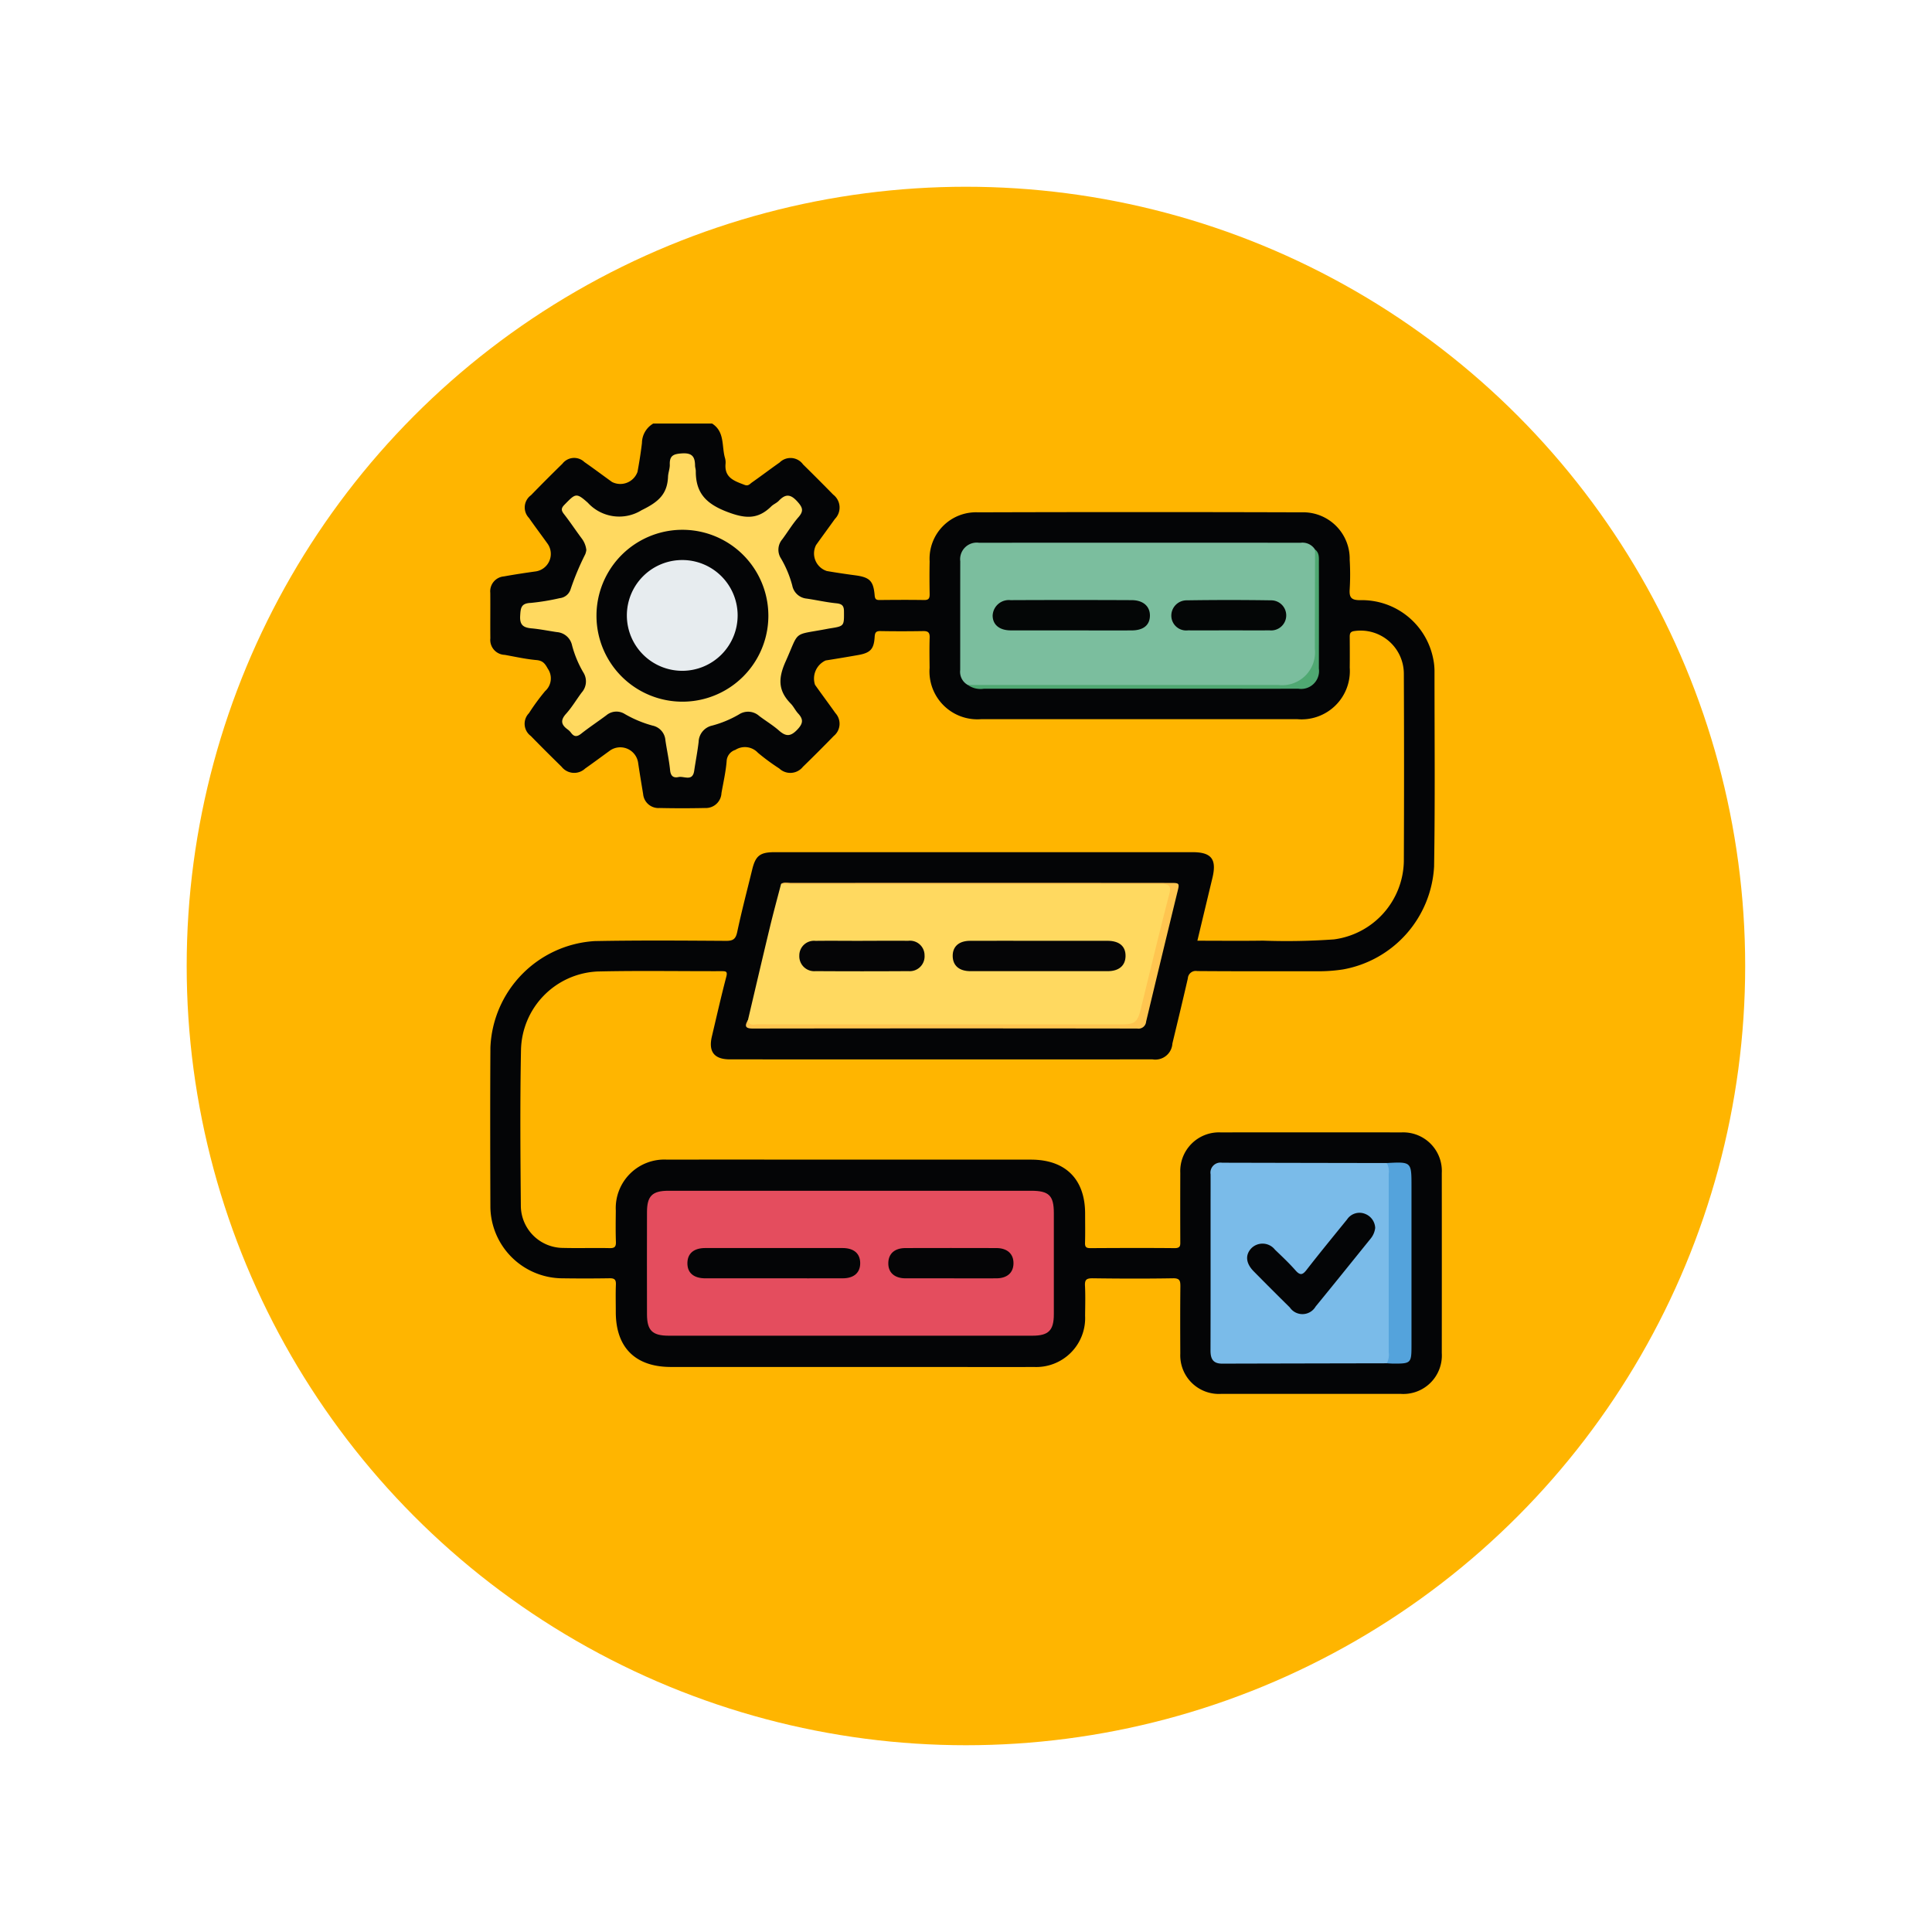<svg xmlns="http://www.w3.org/2000/svg" xmlns:xlink="http://www.w3.org/1999/xlink" width="155.183" height="155.183" viewBox="0 0 155.183 155.183">
  <defs>
    <filter id="Elipse_5220" x="0" y="0" width="155.183" height="155.183" filterUnits="userSpaceOnUse">
      <feOffset dy="6" input="SourceAlpha"/>
      <feGaussianBlur stdDeviation="5" result="blur"/>
      <feFlood flood-opacity="0.329"/>
      <feComposite operator="in" in2="blur"/>
      <feComposite in="SourceGraphic"/>
    </filter>
    <clipPath id="clip-path">
      <rect id="Rectángulo_325018" data-name="Rectángulo 325018" width="76.434" height="77.946" fill="none"/>
    </clipPath>
  </defs>
  <g id="Grupo_876542" data-name="Grupo 876542" transform="translate(-7961.045 7398.37)">
    <g transform="matrix(1, 0, 0, 1, 7961.04, -7398.37)" filter="url(#Elipse_5220)">
      <circle id="Elipse_5220-2" data-name="Elipse 5220" cx="62.591" cy="62.591" r="62.591" transform="translate(15 9)" fill="#ffb500"/>
    </g>
    <g id="Grupo_876541" data-name="Grupo 876541" transform="translate(8000.419 -7364.351)">
      <g id="Grupo_876540" data-name="Grupo 876540" clip-path="url(#clip-path)">
        <path id="Trazado_615352" data-name="Trazado 615352" d="M17.821,0c1.046.666.757,1.833,1.042,2.784a1.235,1.235,0,0,1,.04.453c-.1,1.13.726,1.383,1.536,1.694.3.115.423-.089.588-.2.746-.523,1.472-1.076,2.219-1.6a1.241,1.241,0,0,1,1.886.156c.816.8,1.62,1.609,2.419,2.424a1.307,1.307,0,0,1,.135,1.956c-.5.7-1.013,1.393-1.512,2.094a1.482,1.482,0,0,0,.868,2.087q1.122.192,2.25.34c1.185.157,1.487.435,1.589,1.611.026.305.114.38.4.377,1.192-.012,2.385-.019,3.577,0,.406.008.445-.184.439-.508-.014-.863-.018-1.726,0-2.588a3.732,3.732,0,0,1,3.9-3.947q12.978-.04,25.955,0a3.737,3.737,0,0,1,3.885,3.812,19.946,19.946,0,0,1,0,2.358c-.047.667.121.888.846.885a5.836,5.836,0,0,1,5.852,4.661,4.962,4.962,0,0,1,.114,1.129c0,5.2.052,10.4-.033,15.6A8.894,8.894,0,0,1,68.5,43.848a12.767,12.767,0,0,1-2.119.146c-3.2,0-6.394.011-9.591-.015a.638.638,0,0,0-.754.59c-.4,1.745-.821,3.486-1.24,5.228A1.372,1.372,0,0,1,53.2,51.072q-16.974.009-33.947,0c-1.268,0-1.736-.622-1.446-1.844.379-1.6.738-3.2,1.155-4.783.113-.427-.008-.458-.363-.457-3.324.009-6.649-.051-9.971.025a6.445,6.445,0,0,0-6.155,6.332c-.08,4.159-.049,8.321-.012,12.482a3.407,3.407,0,0,0,3.4,3.39c1.243.031,2.487-.01,3.73.016.4.009.521-.105.506-.507-.03-.836-.016-1.674-.008-2.511a3.9,3.9,0,0,1,4.121-4.089c4.972-.011,9.945,0,14.918,0q7.155,0,14.309,0c2.768,0,4.344,1.569,4.348,4.323,0,.787.016,1.574-.007,2.36-.01.337.1.426.432.425,2.258-.013,4.516-.021,6.774,0,.481,0,.447-.24.446-.561q-.01-2.741,0-5.48a3.11,3.11,0,0,1,3.241-3.255q7.269-.009,14.538,0a3.1,3.1,0,0,1,3.225,3.265q.006,7.23,0,14.461a3.093,3.093,0,0,1-3.282,3.278q-7.23,0-14.461,0a3.1,3.1,0,0,1-3.261-3.228c-.007-1.8-.013-3.6.007-5.4,0-.446-.038-.668-.593-.658-2.156.037-4.313.029-6.47,0-.458,0-.623.1-.6.581.042.809.017,1.623.01,2.435a3.928,3.928,0,0,1-4.116,4.107c-2.587.017-5.175,0-7.763,0q-10.695,0-21.388,0c-2.857,0-4.427-1.564-4.429-4.406,0-.736-.021-1.472.008-2.207.016-.4-.109-.518-.51-.511q-1.979.032-3.958,0A5.817,5.817,0,0,1,.015,62.982C0,58.695-.009,54.407.017,50.119a8.926,8.926,0,0,1,8.365-8.547c3.525-.069,7.053-.041,10.579-.019.574,0,.764-.167.882-.723.356-1.677.794-3.337,1.2-5,.271-1.118.63-1.4,1.809-1.4H56.416c1.511,0,1.95.56,1.6,2.044-.4,1.666-.8,3.331-1.214,5.068,1.785,0,3.527.021,5.267-.006a53.428,53.428,0,0,0,5.7-.1,6.454,6.454,0,0,0,5.617-6.272q.033-7.536,0-15.07a3.47,3.47,0,0,0-3.957-3.428c-.365.043-.391.22-.389.5.006.812.01,1.624,0,2.436a3.881,3.881,0,0,1-4.2,4.146q-12.711,0-25.422,0a3.849,3.849,0,0,1-4.125-4.125c-.007-.812-.021-1.625.006-2.436.014-.409-.138-.523-.527-.516-1.142.019-2.284.021-3.425,0-.381-.008-.446.138-.468.483-.059.97-.349,1.269-1.317,1.44-.871.154-1.745.3-2.618.437a1.6,1.6,0,0,0-.855,1.953c.54.765,1.1,1.513,1.643,2.279a1.266,1.266,0,0,1-.14,1.836q-1.219,1.255-2.475,2.476a1.292,1.292,0,0,1-1.9.131,16.953,16.953,0,0,1-1.712-1.26,1.428,1.428,0,0,0-1.815-.232,1,1,0,0,0-.7.924c-.07.854-.266,1.7-.414,2.544a1.257,1.257,0,0,1-1.32,1.2q-1.826.04-3.653,0a1.233,1.233,0,0,1-1.318-1.115c-.139-.848-.282-1.7-.407-2.545a1.449,1.449,0,0,0-2.218-.982c-.678.489-1.348.99-2.032,1.47a1.286,1.286,0,0,1-1.894-.142c-.833-.817-1.662-1.639-2.476-2.475a1.214,1.214,0,0,1-.146-1.826,17.547,17.547,0,0,1,1.3-1.775,1.367,1.367,0,0,0,.215-1.8c-.231-.423-.406-.648-.917-.693-.853-.076-1.7-.267-2.543-.418A1.2,1.2,0,0,1,.012,17.253C0,16.035.017,14.817.007,13.6A1.2,1.2,0,0,1,1.1,12.28c.845-.153,1.695-.282,2.545-.4a1.422,1.422,0,0,0,.983-2.2c-.5-.7-1.02-1.388-1.512-2.094a1.213,1.213,0,0,1,.157-1.825Q4.521,4.477,5.8,3.229a1.188,1.188,0,0,1,1.766-.136c.748.519,1.477,1.068,2.217,1.6a1.467,1.467,0,0,0,2.049-.81c.142-.77.266-1.546.358-2.323A1.826,1.826,0,0,1,13.1,0Z" fill="#040506"/>
        <path id="Trazado_615353" data-name="Trazado 615353" d="M28.922,61.626H43.448c1.427,0,1.822.381,1.825,1.775q.008,4.069,0,8.138c0,1.305-.422,1.729-1.728,1.729q-14.6.006-29.2,0c-1.321,0-1.747-.42-1.751-1.709q-.01-4.107,0-8.213c0-1.306.425-1.719,1.731-1.72q7.3,0,14.6,0" fill="#e44d5e"/>
        <path id="Trazado_615354" data-name="Trazado 615354" d="M20.7,47.927c.584-2.476,1.159-4.953,1.755-7.426.282-1.174.6-2.34.906-3.509a1.427,1.427,0,0,1,.746-.07q14.875,0,29.751,0c1,0,1.115.122.87,1.106C53.983,41,53.309,44,52.53,46.967c-.318,1.212-.625,1.443-1.851,1.443H21.688A4.6,4.6,0,0,1,21,48.391c-.264-.041-.43-.16-.307-.464" fill="#ffd960"/>
        <path id="Trazado_615355" data-name="Trazado 615355" d="M38.366,21a1.207,1.207,0,0,1-.616-1.2c.005-2.913,0-5.826.006-8.737a1.334,1.334,0,0,1,1.506-1.486q12.917-.009,25.832,0a1.184,1.184,0,0,1,1.16.548,2.53,2.53,0,0,1,.132.973c0,2.461,0,4.921,0,7.382a2.607,2.607,0,0,1-2.468,2.669c-.253.021-.507.009-.761.009H39.789A3.871,3.871,0,0,1,38.366,21" fill="#7bbe9e"/>
        <path id="Trazado_615356" data-name="Trazado 615356" d="M72.02,75.484q-6.615.012-13.23.028c-.751,0-.935-.408-.933-1.068.011-3.9.005-7.808.005-11.711,0-.811.006-1.623,0-2.434a.806.806,0,0,1,.925-.926q6.615.016,13.23.026c.4.193.388.569.389.917q.022,7.124,0,14.247c0,.35,0,.723-.385.921" fill="#7abbe9"/>
        <path id="Trazado_615357" data-name="Trazado 615357" d="M7.722,10.157a1.879,1.879,0,0,0-.374-.93c-.484-.649-.931-1.328-1.43-1.965-.234-.3-.217-.47.05-.743.882-.9.938-.991,1.871-.16a3.412,3.412,0,0,0,4.325.6c1.318-.643,2.063-1.261,2.12-2.688.013-.326.152-.651.141-.974-.026-.744.322-.859,1.008-.9.814-.045,1.011.3,1.022.973,0,.15.06.3.059.451-.01,1.766.832,2.631,2.539,3.281,1.446.549,2.45.609,3.522-.446.179-.175.437-.272.608-.452.545-.574.953-.539,1.5.075.424.474.51.749.08,1.241-.481.551-.863,1.187-1.3,1.776a1.289,1.289,0,0,0-.1,1.552,8.689,8.689,0,0,1,.9,2.163,1.3,1.3,0,0,0,1.153,1.05c.8.117,1.595.3,2.4.379.448.048.6.2.6.653.009,1.182.031,1.182-1.166,1.368l-.075.013c-2.953.573-2.286.05-3.445,2.637-.617,1.377-.6,2.353.411,3.386.228.232.369.549.591.789.435.47.412.8-.064,1.3-.55.578-.923.558-1.475.073-.492-.433-1.064-.774-1.589-1.172a1.336,1.336,0,0,0-1.619-.123,8.7,8.7,0,0,1-2.165.9,1.381,1.381,0,0,0-1.078,1.306c-.091.779-.243,1.55-.357,2.325-.13.887-.814.408-1.253.5-.417.091-.635-.075-.683-.555-.08-.8-.26-1.6-.376-2.4a1.3,1.3,0,0,0-1.024-1.175,9.307,9.307,0,0,1-2.232-.929,1.255,1.255,0,0,0-1.488.1c-.67.5-1.369.961-2.024,1.478-.335.264-.567.259-.814-.077a1.285,1.285,0,0,0-.27-.266c-.516-.373-.6-.733-.129-1.255s.834-1.144,1.259-1.712a1.342,1.342,0,0,0,.125-1.619,8.646,8.646,0,0,1-.9-2.164,1.346,1.346,0,0,0-1.224-1.068c-.676-.1-1.347-.238-2.026-.3-.635-.06-.962-.242-.919-1,.037-.639.066-1.017.856-1.045a18.206,18.206,0,0,0,2.318-.381,1.028,1.028,0,0,0,.861-.667A21.177,21.177,0,0,1,7.635,10.5a1.5,1.5,0,0,0,.087-.339" fill="#ffd960"/>
        <path id="Trazado_615358" data-name="Trazado 615358" d="M72.02,75.484a1.45,1.45,0,0,0,.15-.88V60.277a1.4,1.4,0,0,0-.154-.878C74,59.294,74,59.294,74,61.283V74.06c0,1.411-.043,1.455-1.446,1.448-.177,0-.354-.016-.531-.024" fill="#54a3dc"/>
        <path id="Trazado_615359" data-name="Trazado 615359" d="M20.7,47.927c.108.5.512.324.8.326,2.739.011,5.477.006,8.215.006h21.07c.972,0,1.215-.194,1.455-1.169.76-3.084,1.494-6.175,2.295-9.249.19-.728.014-.854-.677-.853Q38.874,37.015,23.89,37c-.177,0-.355-.005-.532-.008.2-.175.437-.09.655-.09q15.178-.008,30.358,0c1.089,0,1.024-.077.767.974Q53.9,42.953,52.685,48.039a.611.611,0,0,1-.717.557q-15.445-.021-30.891,0c-.607,0-.644-.22-.38-.665" fill="#ffc550"/>
        <path id="Trazado_615360" data-name="Trazado 615360" d="M38.366,21q12.471,0,24.941,0a2.637,2.637,0,0,0,2.931-2.9q.007-3.992.017-7.983c.353.274.307.671.307,1.046q.008,4.26,0,8.52A1.439,1.439,0,0,1,64.91,21.3c-2.663.009-5.325,0-7.988,0H39.654a1.751,1.751,0,0,1-1.288-.3" fill="#4fa872"/>
        <path id="Trazado_615361" data-name="Trazado 615361" d="M22.773,68.66c-1.824,0-3.648,0-5.472,0-.965,0-1.475-.442-1.461-1.24.013-.763.518-1.193,1.435-1.194q5.51,0,11.019,0c.915,0,1.418.436,1.425,1.205s-.495,1.224-1.4,1.227c-1.849.007-3.7,0-5.548,0" fill="#040506"/>
        <path id="Trazado_615362" data-name="Trazado 615362" d="M37.006,68.66c-1.217,0-2.435.006-3.652,0-.89-.006-1.4-.475-1.377-1.249.018-.738.514-1.18,1.371-1.183q3.653-.01,7.305,0c.887,0,1.4.479,1.378,1.253-.017.737-.513,1.173-1.373,1.179-1.217.008-2.435,0-3.652,0" fill="#050506"/>
        <path id="Trazado_615363" data-name="Trazado 615363" d="M44.163,41.548c1.8,0,3.6,0,5.4,0,.973,0,1.483.438,1.47,1.232-.013.76-.526,1.206-1.434,1.208q-5.511.008-11.02,0c-.909,0-1.419-.448-1.43-1.21s.491-1.225,1.394-1.229c1.875-.007,3.749,0,5.624,0" fill="#050506"/>
        <path id="Trazado_615364" data-name="Trazado 615364" d="M29.925,41.549c1.217,0,2.434-.01,3.651,0a1.169,1.169,0,0,1,1.312,1.161A1.191,1.191,0,0,1,33.6,43.985q-3.728.024-7.455,0a1.2,1.2,0,0,1-1.316-1.253,1.177,1.177,0,0,1,1.3-1.179c1.267-.015,2.535,0,3.8,0" fill="#050506"/>
        <path id="Trazado_615365" data-name="Trazado 615365" d="M46.669,16.615c-1.621,0-3.241.006-4.862,0-.907-.005-1.443-.456-1.449-1.186a1.3,1.3,0,0,1,1.436-1.243q4.863-.023,9.724,0c.938,0,1.489.506,1.472,1.267-.017.743-.525,1.159-1.459,1.164-1.621.008-3.241,0-4.862,0" fill="#040606"/>
        <path id="Trazado_615366" data-name="Trazado 615366" d="M59.249,16.613c-1.066,0-2.131.01-3.2,0a1.193,1.193,0,0,1-1.339-1.142,1.23,1.23,0,0,1,1.245-1.27q3.384-.052,6.77,0a1.209,1.209,0,1,1-.134,2.41c-1.115.014-2.231,0-3.346,0" fill="#040606"/>
        <path id="Trazado_615367" data-name="Trazado 615367" d="M71.086,64.6a1.65,1.65,0,0,1-.344.841c-1.48,1.831-2.952,3.667-4.444,5.487A1.225,1.225,0,0,1,64.229,71q-1.462-1.44-2.9-2.9c-.645-.655-.7-1.329-.177-1.87a1.27,1.27,0,0,1,1.882.128c.566.543,1.141,1.083,1.658,1.672.385.436.584.337.9-.074,1.056-1.359,2.15-2.689,3.233-4.026a1.2,1.2,0,0,1,1.48-.435,1.266,1.266,0,0,1,.78,1.111" fill="#040506"/>
        <path id="Trazado_615368" data-name="Trazado 615368" d="M8.537,15.428a6.9,6.9,0,1,1,13.806.021,6.9,6.9,0,0,1-13.806-.021" fill="#040506"/>
        <path id="Trazado_615369" data-name="Trazado 615369" d="M19.875,15.4a4.449,4.449,0,1,1-4.462-4.436A4.449,4.449,0,0,1,19.875,15.4" fill="#e7ecef"/>
      </g>
    </g>
  </g>
</svg>
